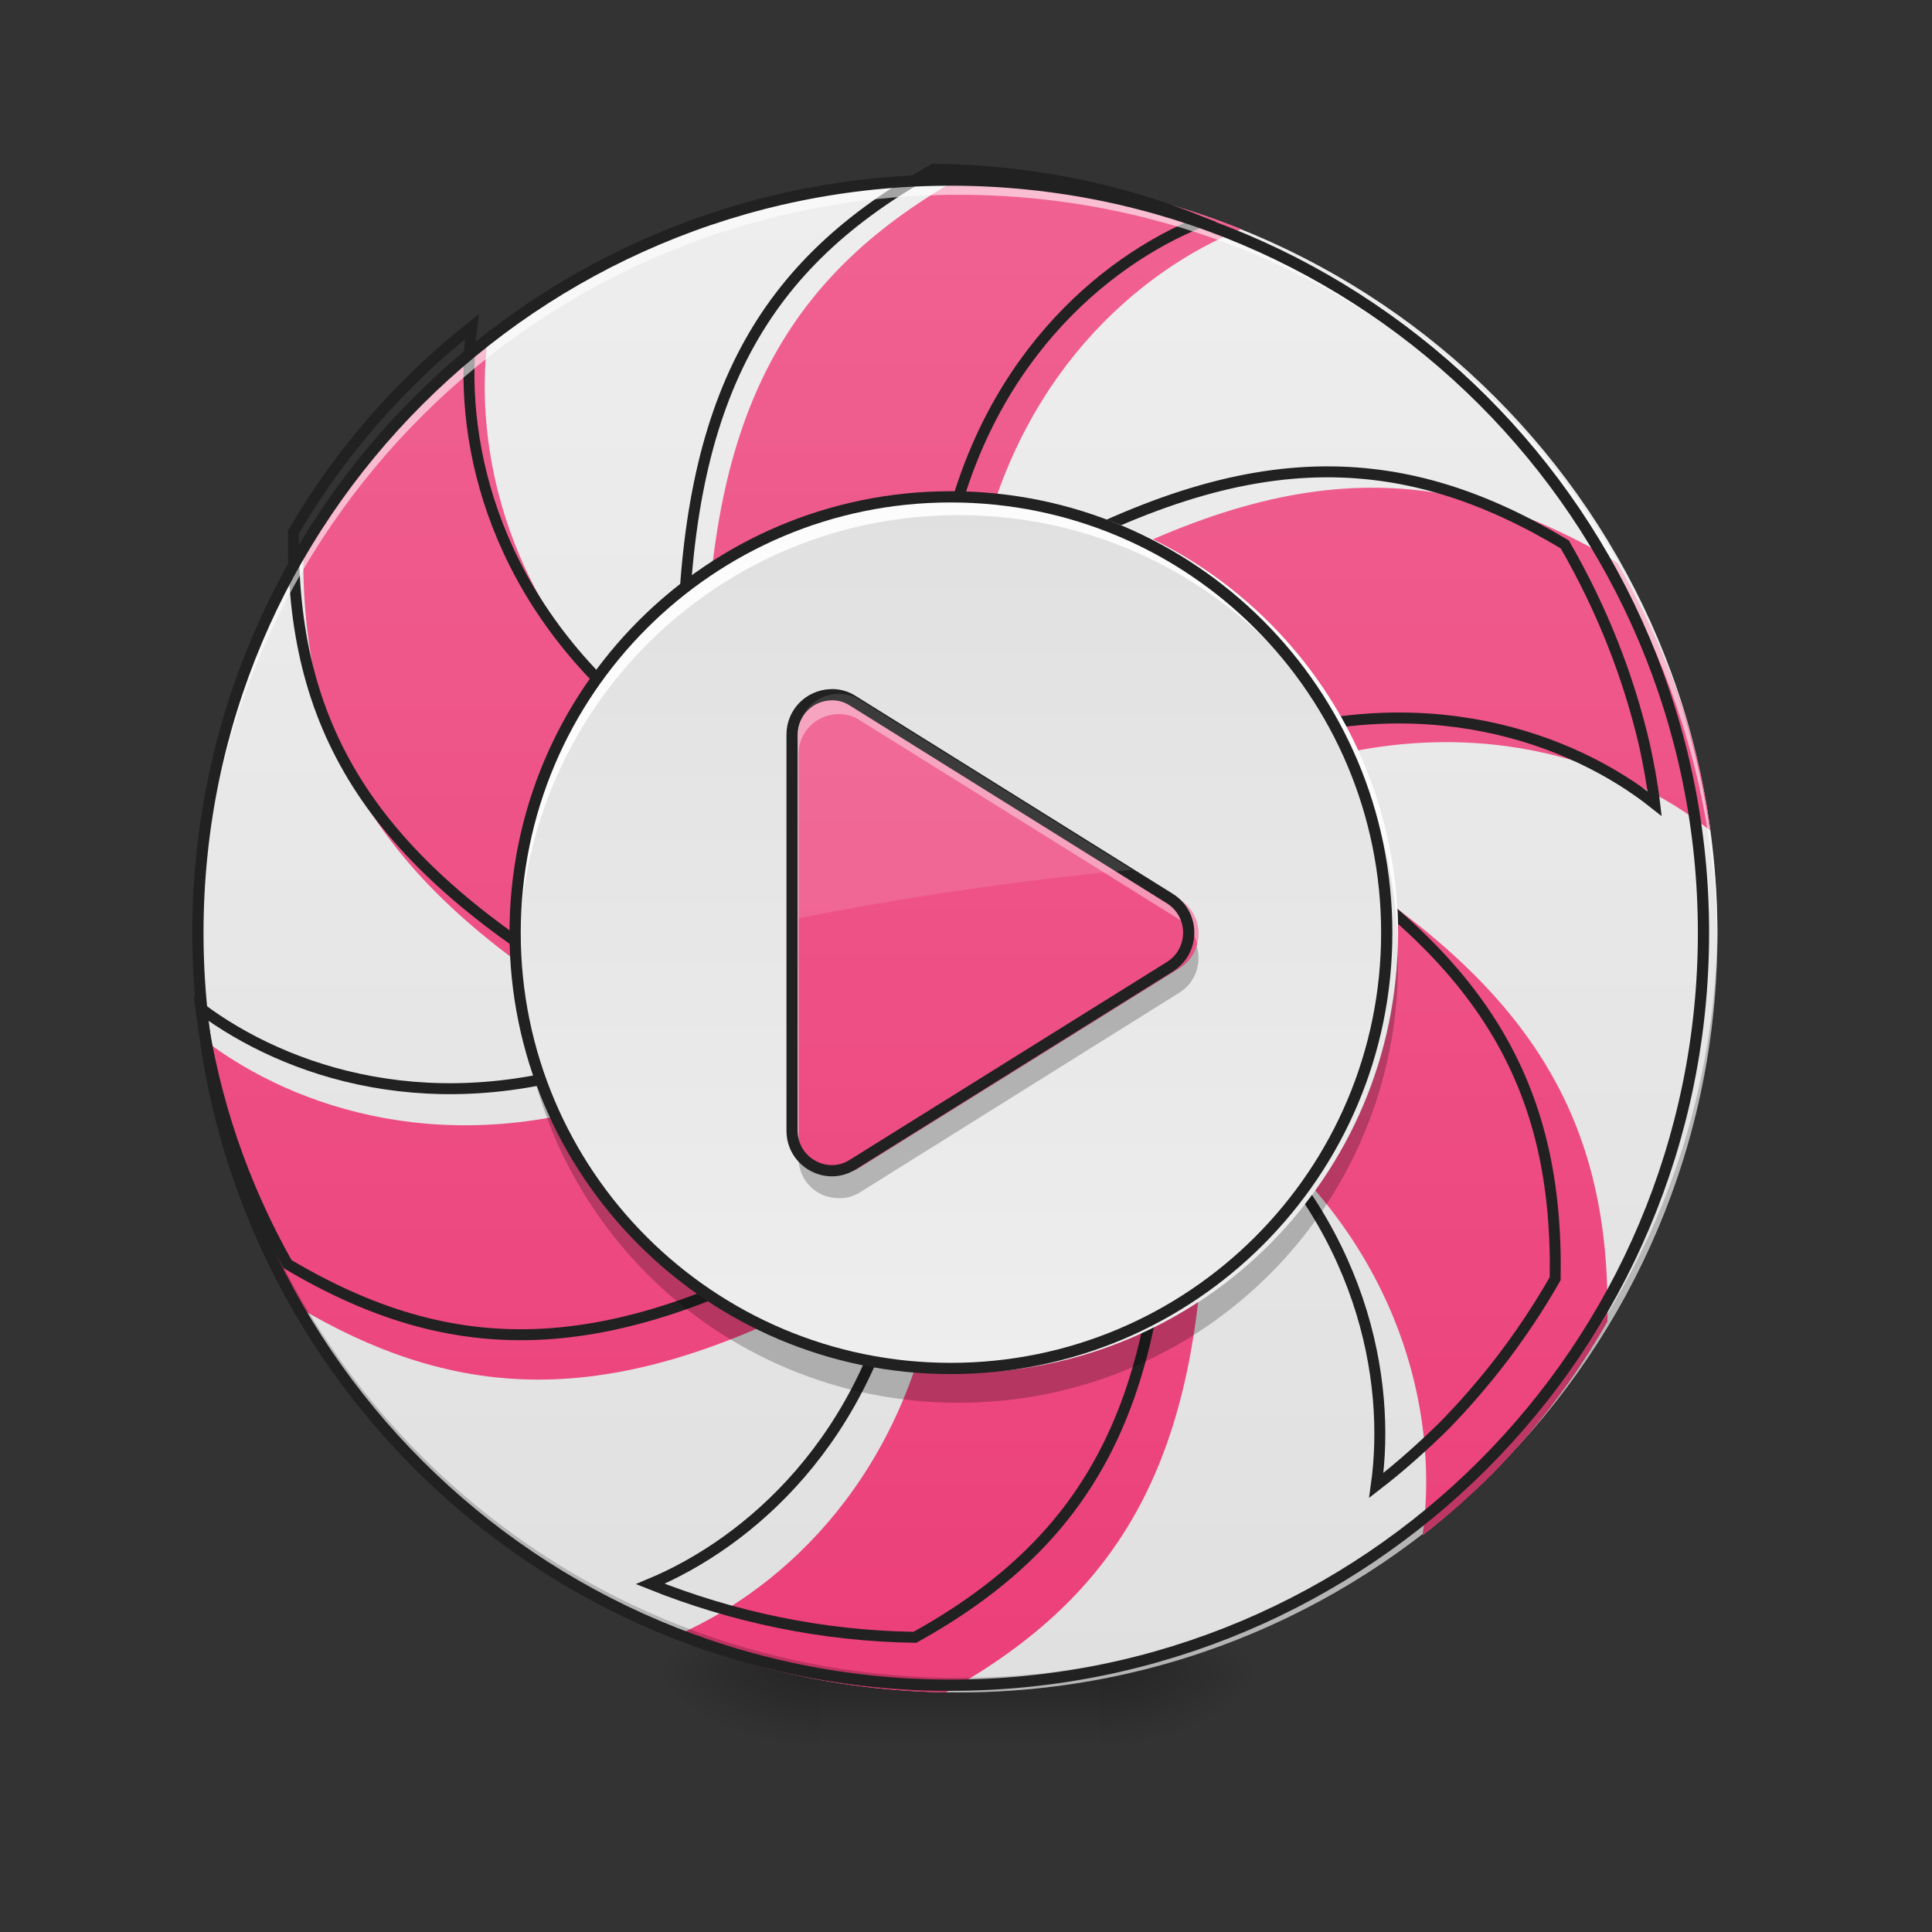 <?xml version="1.0" encoding="UTF-8"?>
<svg xmlns="http://www.w3.org/2000/svg" xmlns:xlink="http://www.w3.org/1999/xlink" width="16px" height="16px" viewBox="0 0 16 16" version="1.1">
<rect x="0" y="0" width="16" height="16" fill="#333333" stroke="none"/>
<defs>
<radialGradient id="radial0" gradientUnits="userSpaceOnUse" cx="450.909" cy="189.579" fx="450.909" fy="189.579" r="21.167" gradientTransform="matrix(0,-0.039,-0.07,-0,22.262,31.632)">
<stop offset="0" style="stop-color:rgb(0%,0%,0%);stop-opacity:0.314;"/>
<stop offset="0.222" style="stop-color:rgb(0%,0%,0%);stop-opacity:0.275;"/>
<stop offset="1" style="stop-color:rgb(0%,0%,0%);stop-opacity:0;"/>
</radialGradient>
<radialGradient id="radial1" gradientUnits="userSpaceOnUse" cx="450.909" cy="189.579" fx="450.909" fy="189.579" r="21.167" gradientTransform="matrix(-0,0.039,0.07,0,-6.385,-3.929)">
<stop offset="0" style="stop-color:rgb(0%,0%,0%);stop-opacity:0.314;"/>
<stop offset="0.222" style="stop-color:rgb(0%,0%,0%);stop-opacity:0.275;"/>
<stop offset="1" style="stop-color:rgb(0%,0%,0%);stop-opacity:0;"/>
</radialGradient>
<radialGradient id="radial2" gradientUnits="userSpaceOnUse" cx="450.909" cy="189.579" fx="450.909" fy="189.579" r="21.167" gradientTransform="matrix(-0,-0.039,0.07,-0,-6.385,31.632)">
<stop offset="0" style="stop-color:rgb(0%,0%,0%);stop-opacity:0.314;"/>
<stop offset="0.222" style="stop-color:rgb(0%,0%,0%);stop-opacity:0.275;"/>
<stop offset="1" style="stop-color:rgb(0%,0%,0%);stop-opacity:0;"/>
</radialGradient>
<radialGradient id="radial3" gradientUnits="userSpaceOnUse" cx="450.909" cy="189.579" fx="450.909" fy="189.579" r="21.167" gradientTransform="matrix(0,0.039,-0.07,0,22.262,-3.929)">
<stop offset="0" style="stop-color:rgb(0%,0%,0%);stop-opacity:0.314;"/>
<stop offset="0.222" style="stop-color:rgb(0%,0%,0%);stop-opacity:0.275;"/>
<stop offset="1" style="stop-color:rgb(0%,0%,0%);stop-opacity:0;"/>
</radialGradient>
<linearGradient id="linear0" gradientUnits="userSpaceOnUse" x1="255.323" y1="233.5" x2="255.323" y2="254.667" gradientTransform="matrix(0.007,0,0,0.031,6.233,6.554)">
<stop offset="0" style="stop-color:rgb(0%,0%,0%);stop-opacity:0.275;"/>
<stop offset="1" style="stop-color:rgb(0%,0%,0%);stop-opacity:0;"/>
</linearGradient>
<linearGradient id="linear1" gradientUnits="userSpaceOnUse" x1="338.667" y1="-168.667" x2="338.667" y2="233.5" gradientTransform="matrix(0.031,0,0,0.031,0,6.719)">
<stop offset="0" style="stop-color:rgb(93.333%,93.333%,93.333%);stop-opacity:1;"/>
<stop offset="1" style="stop-color:rgb(87.843%,87.843%,87.843%);stop-opacity:1;"/>
</linearGradient>
<linearGradient id="linear2" gradientUnits="userSpaceOnUse" x1="960" y1="1695.118" x2="960" y2="175.118" gradientTransform="matrix(0.008,0,0,0.008,0,0)">
<stop offset="0" style="stop-color:rgb(92.549%,25.098%,47.843%);stop-opacity:1;"/>
<stop offset="1" style="stop-color:rgb(94.118%,38.431%,57.255%);stop-opacity:1;"/>
</linearGradient>
<linearGradient id="linear3" gradientUnits="userSpaceOnUse" x1="288.636" y1="127.667" x2="288.636" y2="-62.833" gradientTransform="matrix(0.038,0,0,0.038,-1.764,6.494)">
<stop offset="0" style="stop-color:rgb(93.333%,93.333%,93.333%);stop-opacity:1;"/>
<stop offset="1" style="stop-color:rgb(87.843%,87.843%,87.843%);stop-opacity:1;"/>
</linearGradient>
<linearGradient id="linear4" gradientUnits="userSpaceOnUse" x1="254" y1="233.5" x2="254" y2="-168.667" gradientTransform="matrix(0.031,0,0,0.031,0,6.719)">
<stop offset="0" style="stop-color:rgb(92.549%,25.098%,47.843%);stop-opacity:1;"/>
<stop offset="1" style="stop-color:rgb(94.118%,38.431%,57.255%);stop-opacity:1;"/>
</linearGradient>
</defs>
<g id="surface1">
<path style=" stroke:none;fill-rule:nonzero;fill:url(#radial0);" d="M 9.098 13.852 L 10.418 13.852 L 10.418 13.191 L 9.098 13.191 Z M 9.098 13.852 "/>
<path style=" stroke:none;fill-rule:nonzero;fill:url(#radial1);" d="M 6.781 13.852 L 5.457 13.852 L 5.457 14.512 L 6.781 14.512 Z M 6.781 13.852 "/>
<path style=" stroke:none;fill-rule:nonzero;fill:url(#radial2);" d="M 6.781 13.852 L 5.457 13.852 L 5.457 13.191 L 6.781 13.191 Z M 6.781 13.852 "/>
<path style=" stroke:none;fill-rule:nonzero;fill:url(#radial3);" d="M 9.098 13.852 L 10.418 13.852 L 10.418 14.512 L 9.098 14.512 Z M 9.098 13.852 "/>
<path style=" stroke:none;fill-rule:nonzero;fill:url(#linear0);" d="M 6.781 13.688 L 9.098 13.688 L 9.098 14.512 L 6.781 14.512 Z M 6.781 13.688 "/>
<path style=" stroke:none;fill-rule:nonzero;fill:url(#linear1);" d="M 7.938 1.449 C 11.41 1.449 14.223 4.262 14.223 7.734 C 14.223 11.203 11.41 14.016 7.938 14.016 C 4.469 14.016 1.652 11.203 1.652 7.734 C 1.652 4.262 4.469 1.449 7.938 1.449 Z M 7.938 1.449 "/>
<path style=" stroke:none;fill-rule:nonzero;fill:url(#linear2);" d="M 7.992 1.449 C 6.535 2.258 5.871 3.387 5.844 5.613 C 6.383 5.082 7.121 4.754 7.938 4.754 C 7.988 4.754 8.035 4.758 8.082 4.758 C 8.391 3.113 9.445 2.234 10.281 1.898 C 9.574 1.613 8.805 1.457 7.992 1.449 Z M 4.039 2.797 C 3.426 3.281 2.906 3.879 2.512 4.555 C 2.492 6.207 3.145 7.34 5.051 8.469 C 4.992 8.234 4.961 7.988 4.961 7.734 C 4.961 7.133 5.137 6.578 5.438 6.113 C 4.168 5.035 3.926 3.695 4.039 2.797 Z M 11.344 4.039 C 10.574 4.043 9.746 4.309 8.746 4.867 C 9.555 5.09 10.223 5.648 10.598 6.387 C 12.176 5.84 13.461 6.32 14.164 6.879 C 14.145 6.711 14.113 6.547 14.078 6.383 C 13.941 5.793 13.715 5.215 13.395 4.66 C 12.711 4.25 12.055 4.035 11.344 4.039 Z M 10.832 7.035 C 10.887 7.258 10.914 7.492 10.914 7.734 C 10.914 8.344 10.734 8.91 10.418 9.383 C 11.68 10.473 11.906 11.824 11.781 12.715 C 11.984 12.559 12.176 12.387 12.359 12.207 C 12.719 11.84 13.043 11.418 13.312 10.945 C 13.34 9.293 12.707 8.16 10.832 7.035 Z M 1.719 8.633 C 1.828 9.418 2.086 10.156 2.461 10.82 C 3.875 11.66 5.176 11.664 7.098 10.59 C 6.297 10.355 5.637 9.797 5.273 9.062 C 3.715 9.621 2.441 9.172 1.719 8.633 Z M 9.977 9.906 C 9.445 10.402 8.73 10.711 7.938 10.711 C 7.871 10.711 7.809 10.707 7.742 10.703 C 7.438 12.336 6.398 13.211 5.566 13.559 C 6.27 13.84 7.031 14.004 7.832 14.016 C 9.277 13.211 9.941 12.094 9.977 9.906 Z M 9.977 9.906 "/>
<path style=" stroke:none;fill-rule:nonzero;fill:rgb(0%,0%,0%);fill-opacity:0.196;" d="M 7.938 14.016 C 4.457 14.016 1.652 11.215 1.652 7.734 C 1.652 7.711 1.652 7.691 1.652 7.672 C 1.688 11.125 4.477 13.895 7.938 13.895 C 11.398 13.895 14.191 11.125 14.223 7.672 C 14.223 7.691 14.223 7.711 14.223 7.734 C 14.223 11.215 11.418 14.016 7.938 14.016 Z M 7.938 14.016 "/>
<path style="fill:none;stroke-width:11.339;stroke-linecap:round;stroke-linejoin:miter;stroke:rgb(12.941%,12.941%,12.941%);stroke-opacity:1;stroke-miterlimit:4;" d="M 966.522 175.259 C 790.318 273.045 710.011 409.567 706.704 678.833 C 771.895 614.587 861.178 574.906 959.908 574.906 C 966.05 574.906 971.718 575.378 977.387 575.378 C 1014.706 376.499 1142.253 270.21 1243.346 229.584 C 1157.842 195.099 1064.78 176.204 966.522 175.259 Z M 488.457 338.235 C 414.291 396.813 351.463 469.089 303.751 550.814 C 301.389 750.637 380.279 887.632 610.808 1024.154 C 603.722 995.81 599.943 966.05 599.943 935.344 C 599.943 862.595 621.201 795.515 657.575 739.3 C 504.046 608.918 474.758 446.886 488.457 338.235 Z M 1371.838 488.457 C 1278.776 488.93 1178.628 521.053 1057.694 588.605 C 1155.48 615.532 1236.26 683.084 1281.61 772.367 C 1472.458 706.232 1627.876 764.336 1712.907 831.889 C 1710.545 811.576 1706.766 791.735 1702.515 771.895 C 1685.981 700.563 1658.582 630.648 1619.845 563.568 C 1537.176 513.967 1457.814 487.985 1371.838 488.457 Z M 1309.954 850.785 C 1316.567 877.712 1319.874 906.055 1319.874 935.344 C 1319.874 1009.038 1298.144 1077.535 1259.88 1134.695 C 1412.464 1266.493 1439.863 1429.942 1424.746 1537.649 C 1449.31 1518.753 1472.458 1497.967 1494.66 1476.237 C 1538.121 1431.832 1577.33 1380.813 1609.925 1323.653 C 1613.232 1123.83 1536.704 986.835 1309.954 850.785 Z M 207.854 1043.995 C 221.081 1138.946 252.259 1228.229 297.609 1308.537 C 468.617 1410.102 625.925 1410.574 858.343 1280.665 C 761.502 1252.321 681.667 1184.769 637.734 1095.958 C 449.248 1163.511 295.247 1109.185 207.854 1043.995 Z M 1206.499 1197.996 C 1142.253 1257.99 1055.805 1295.309 959.908 1295.309 C 951.878 1295.309 944.319 1294.837 936.289 1294.365 C 899.442 1491.826 773.784 1597.643 673.164 1639.686 C 758.195 1673.699 850.313 1693.539 947.154 1694.956 C 1121.94 1597.643 1202.247 1462.538 1206.499 1197.996 Z M 1206.499 1197.996 " transform="matrix(0.008,0,0,0.008,0,0)"/>
<path style=" stroke:none;fill-rule:nonzero;fill:rgb(100%,100%,100%);fill-opacity:0.588;" d="M 7.938 1.488 C 4.457 1.488 1.652 4.293 1.652 7.773 C 1.652 7.793 1.652 7.816 1.652 7.836 C 1.688 4.383 4.477 1.613 7.938 1.613 C 11.398 1.613 14.191 4.383 14.223 7.836 C 14.223 7.816 14.223 7.793 14.223 7.773 C 14.223 4.293 11.418 1.488 7.938 1.488 Z M 7.938 1.488 "/>
<path style=" stroke:none;fill-rule:nonzero;fill:url(#linear3);" d="M 7.938 4.094 C 9.949 4.094 11.578 5.723 11.578 7.734 C 11.578 9.742 9.949 11.371 7.938 11.371 C 5.93 11.371 4.301 9.742 4.301 7.734 C 4.301 5.723 5.93 4.094 7.938 4.094 Z M 7.938 4.094 "/>
<path style=" stroke:none;fill-rule:nonzero;fill:url(#linear4);" d="M 6.934 5.746 C 6.754 5.754 6.613 5.898 6.613 6.078 L 6.613 9.387 C 6.613 9.648 6.902 9.809 7.121 9.668 L 9.77 8.016 C 9.977 7.883 9.977 7.582 9.77 7.449 L 7.121 5.797 C 7.066 5.762 7 5.742 6.934 5.746 Z M 6.934 5.746 "/>
<path style=" stroke:none;fill-rule:nonzero;fill:rgb(100%,100%,100%);fill-opacity:0.392;" d="M 6.945 5.746 C 6.941 5.746 6.938 5.746 6.934 5.746 C 6.754 5.754 6.613 5.898 6.613 6.078 L 6.613 6.246 C 6.613 6.066 6.754 5.922 6.934 5.914 C 6.938 5.914 6.941 5.914 6.945 5.914 C 7.008 5.914 7.07 5.93 7.121 5.965 L 9.77 7.617 C 9.848 7.668 9.895 7.738 9.914 7.816 C 9.949 7.684 9.898 7.531 9.77 7.449 L 7.121 5.797 C 7.07 5.762 7.008 5.746 6.945 5.746 Z M 6.945 5.746 "/>
<path style=" stroke:none;fill-rule:nonzero;fill:rgb(0%,0%,0%);fill-opacity:0.235;" d="M 6.945 9.922 C 6.941 9.922 6.938 9.922 6.934 9.922 C 6.754 9.918 6.613 9.77 6.613 9.59 L 6.613 9.383 C 6.613 9.559 6.754 9.707 6.934 9.715 C 7 9.719 7.066 9.699 7.121 9.664 L 9.77 8.012 C 9.84 7.965 9.887 7.902 9.91 7.832 C 9.953 7.969 9.906 8.133 9.77 8.219 L 7.121 9.875 C 7.07 9.906 7.008 9.926 6.945 9.922 Z M 6.945 9.922 "/>
<path style="fill:none;stroke-width:3;stroke-linecap:round;stroke-linejoin:round;stroke:rgb(12.941%,12.941%,12.941%);stroke-opacity:1;stroke-miterlimit:4;" d="M 221.854 -31.143 C 216.104 -30.893 211.605 -26.268 211.605 -20.519 L 211.605 85.346 C 211.605 93.721 220.854 98.845 227.853 94.345 L 312.595 41.476 C 319.22 37.226 319.22 27.602 312.595 23.352 L 227.853 -29.518 C 226.103 -30.643 223.979 -31.268 221.854 -31.143 Z M 221.854 -31.143 " transform="matrix(0.031,0,0,0.031,0,6.719)"/>
<path style=" stroke:none;fill-rule:nonzero;fill:rgb(100%,100%,100%);fill-opacity:0.118;" d="M 6.945 5.746 C 6.941 5.746 6.938 5.746 6.934 5.746 C 6.754 5.754 6.613 5.898 6.613 6.078 L 6.613 7.605 C 7.496 7.43 8.418 7.293 9.375 7.203 L 7.121 5.797 C 7.07 5.762 7.008 5.746 6.945 5.746 Z M 6.945 5.746 "/>
<path style=" stroke:none;fill-rule:nonzero;fill:rgb(98.824%,98.824%,98.824%);fill-opacity:1;" d="M 7.938 4.094 C 5.922 4.094 4.301 5.719 4.301 7.734 C 4.301 7.762 4.301 7.789 4.301 7.82 C 4.348 5.844 5.953 4.266 7.938 4.266 C 9.926 4.266 11.531 5.844 11.574 7.82 C 11.578 7.789 11.578 7.762 11.578 7.734 C 11.578 5.719 9.953 4.094 7.938 4.094 Z M 7.938 4.094 "/>
<path style=" stroke:none;fill-rule:nonzero;fill:rgb(0%,0%,0%);fill-opacity:0.235;" d="M 4.301 7.855 C 4.301 7.898 4.301 7.938 4.301 7.98 C 4.301 9.996 5.922 11.617 7.938 11.617 C 9.953 11.617 11.578 9.996 11.578 7.98 C 11.578 7.938 11.574 7.898 11.574 7.855 C 11.508 9.812 9.914 11.371 7.938 11.371 C 5.965 11.371 4.367 9.812 4.301 7.855 Z M 4.301 7.855 "/>
<path style="fill:none;stroke-width:3;stroke-linecap:round;stroke-linejoin:miter;stroke:rgb(12.941%,12.941%,12.941%);stroke-opacity:1;stroke-miterlimit:4;" d="M 253.976 -84.013 C 318.345 -84.013 370.465 -31.892 370.465 32.476 C 370.465 96.72 318.345 148.84 253.976 148.84 C 189.732 148.84 137.612 96.72 137.612 32.476 C 137.612 -31.892 189.732 -84.013 253.976 -84.013 Z M 253.976 -84.013 " transform="matrix(0.031,0,0,0.031,0,6.719)"/>
<path style="fill:none;stroke-width:3;stroke-linecap:round;stroke-linejoin:miter;stroke:rgb(12.941%,12.941%,12.941%);stroke-opacity:1;stroke-miterlimit:4;" d="M 253.976 -168.629 C 365.09 -168.629 455.082 -78.638 455.082 32.476 C 455.082 143.466 365.09 233.457 253.976 233.457 C 142.986 233.457 52.87 143.466 52.87 32.476 C 52.87 -78.638 142.986 -168.629 253.976 -168.629 Z M 253.976 -168.629 " transform="matrix(0.031,0,0,0.031,0,6.719)"/>
</g>
</svg>
